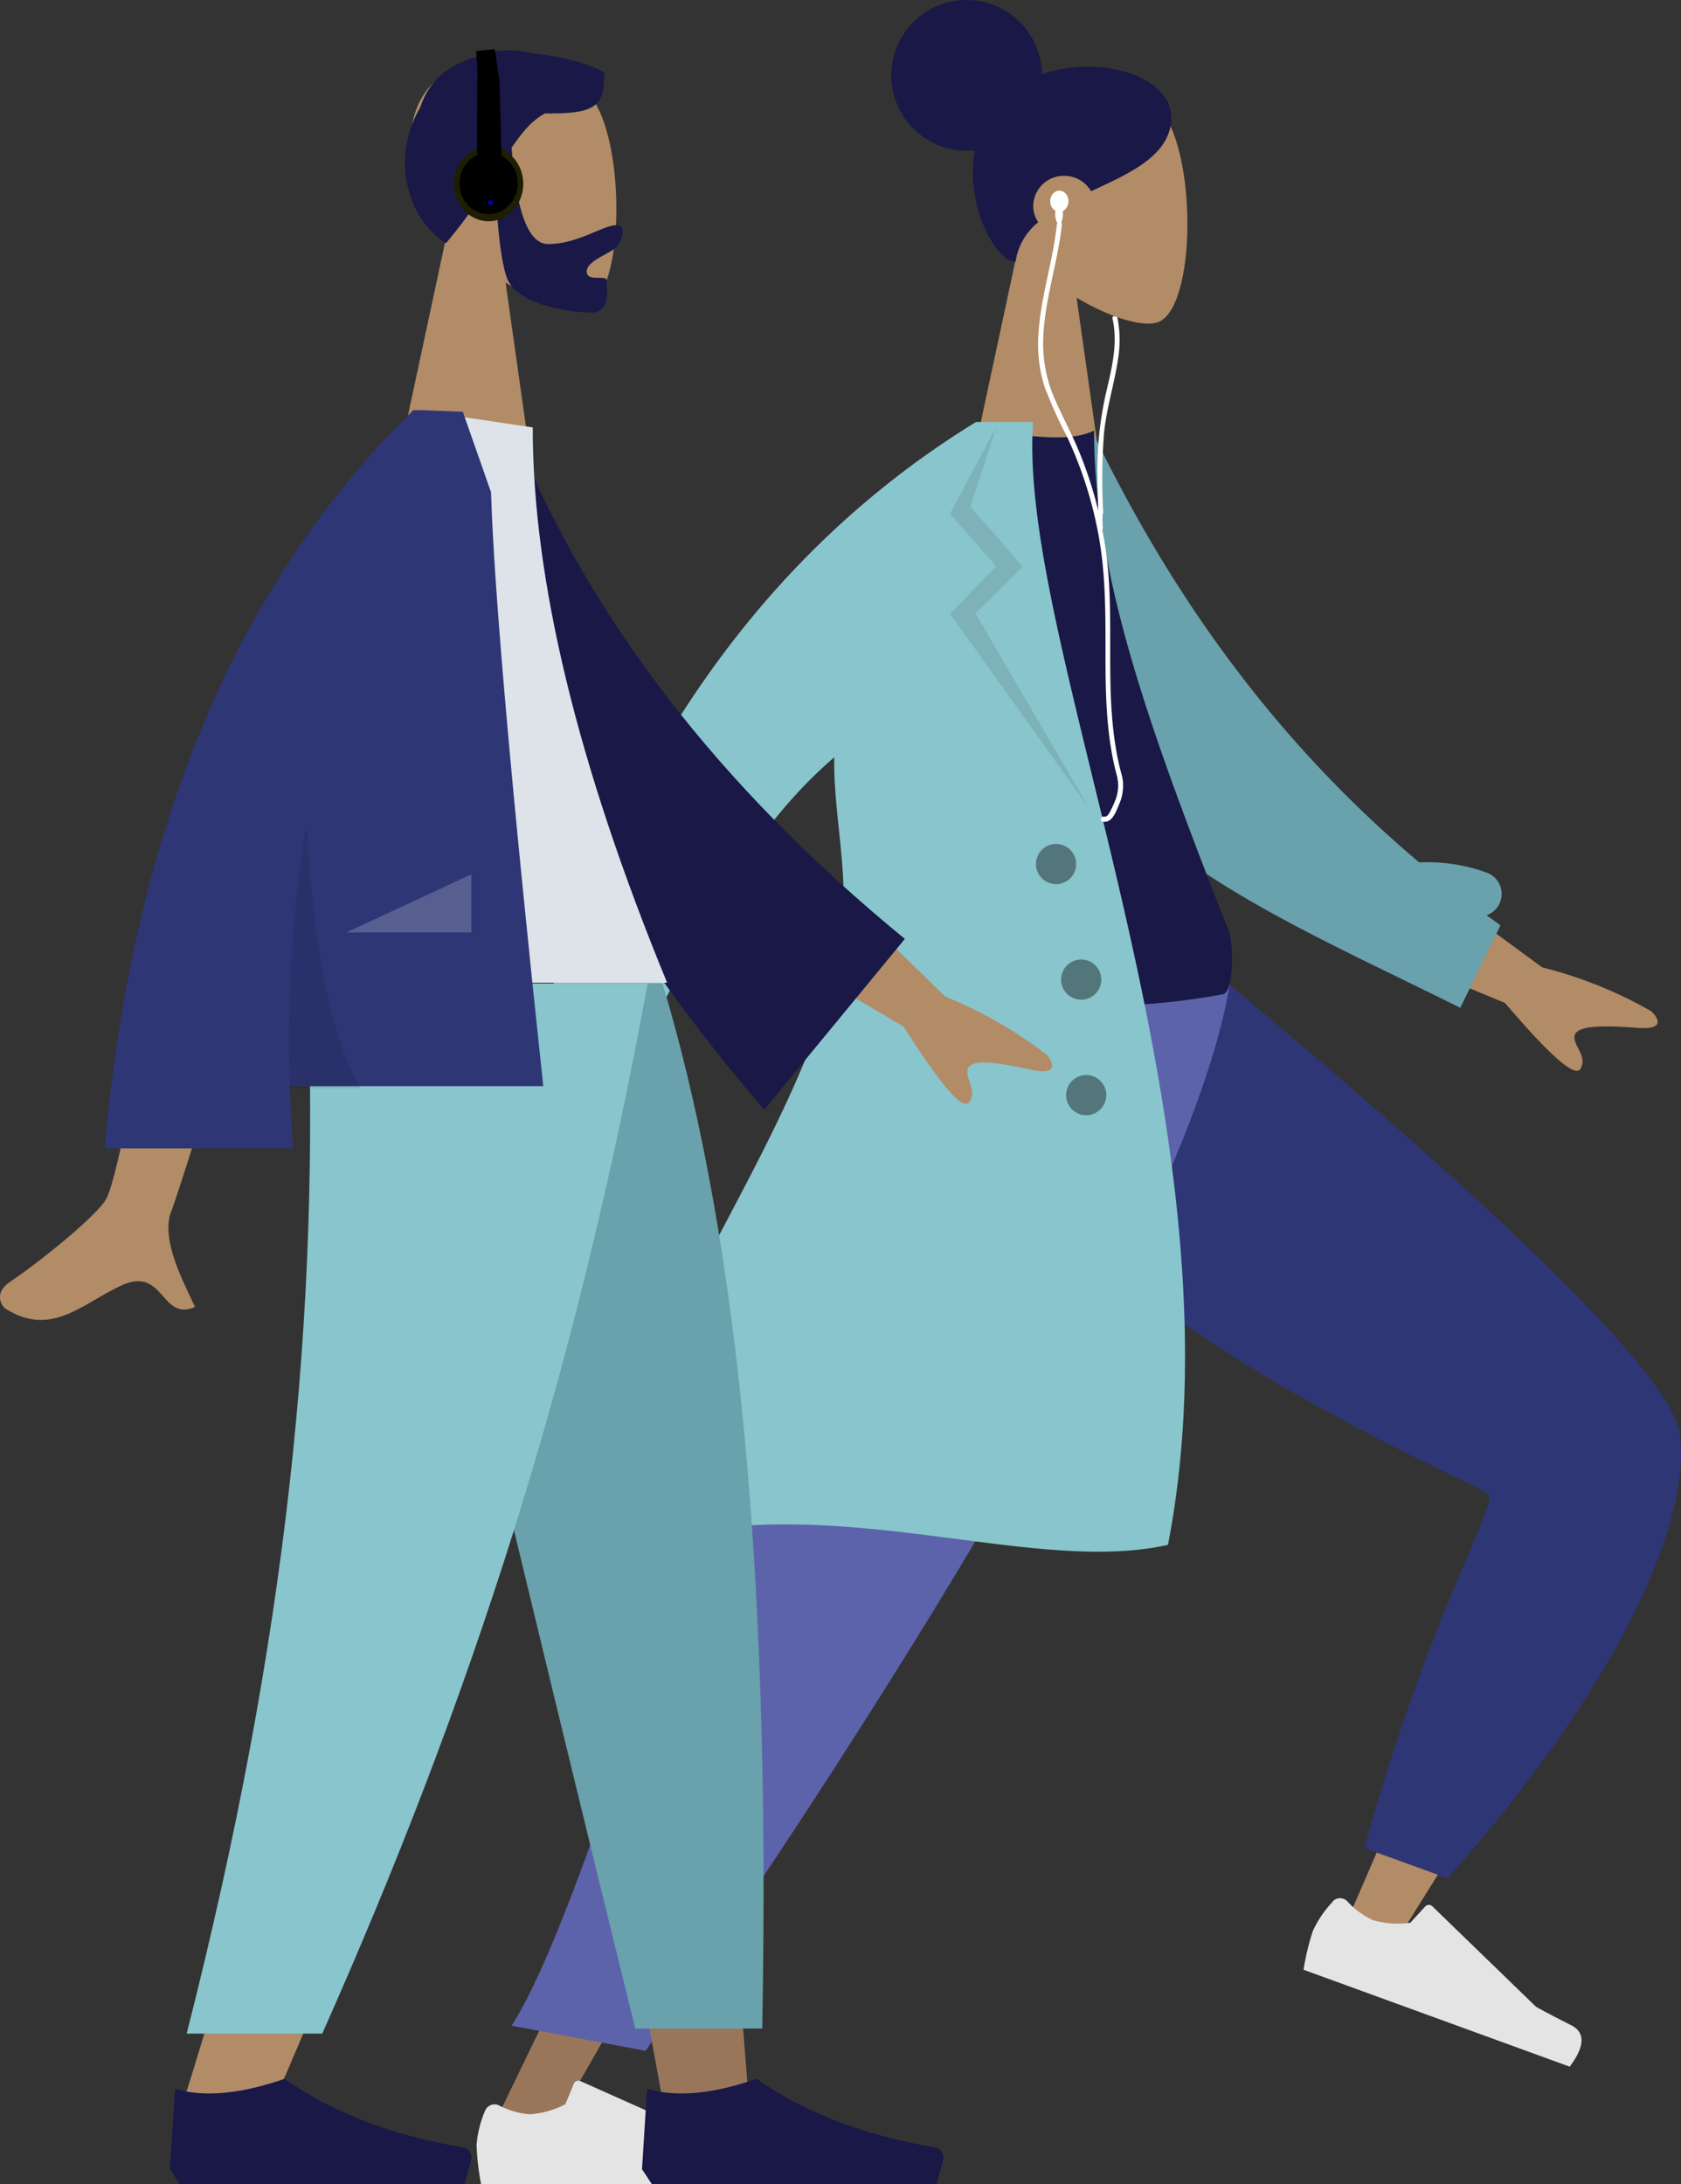 <svg xmlns="http://www.w3.org/2000/svg" viewBox="0 0 334.73 434.81"><rect x="0" y="0" width="334.73" height="434.81" fill="#333333" stroke="none"/><defs><style>.cls-1{fill:#b28b67;}.cls-1,.cls-10,.cls-11,.cls-12,.cls-14,.cls-16,.cls-17,.cls-2,.cls-3,.cls-4,.cls-5,.cls-6,.cls-7,.cls-8,.cls-9{fill-rule:evenodd;}.cls-2{fill:#191847;}.cls-3{fill:#2f3676;}.cls-4{fill:#e4e4e4;}.cls-5{fill:#997659;}.cls-6{fill:#5c63ab;}.cls-7{fill:#69a1ac;}.cls-8{fill:#89c5cc;}.cls-9{fill-opacity:0.1;}.cls-10{fill-opacity:0.4;}.cls-11{fill:#dde3e9;}.cls-12,.cls-15,.cls-16{fill:#fff;}.cls-12{fill-opacity:0.2;}.cls-13{fill:#1d1f00;}.cls-17{fill:#0000a7;}</style></defs><g id="Layer_2" data-name="Layer 2"><g id="Layer_1-2" data-name="Layer 1"><g id="Layer_2-2" data-name="Layer 2"><g id="Layer_1-2-2" data-name="Layer 1-2"><g id="Head_Front_Top" data-name="Head Front Top"><g id="Head"><path class="cls-1" d="M202.71,49.49c-4.61-5.41-7.73-12-7.21-19.46,1.5-21.41,31.3-16.7,37.09-5.9s5.11,38.2-2.38,40.13c-3,.77-9.35-1.11-15.83-5L218.45,88h-24Z"/></g><path id="Hair" class="cls-2" d="M207.45,14.79c12.05-4.18,27.7.7,25.6,10.49-1.34,6.29-8.62,9.43-15.78,12.79A6.21,6.21,0,0,0,211.89,35a6.08,6.08,0,0,0-6.15,6,5.76,5.76,0,0,0,1,3.24,12.34,12.34,0,0,0-4.52,7.89c-3.88,0-10.16-11.4-8.09-22.22a15,15,0,1,1,13.26-16.56q.08.72.09,1.44Z"/></g><g id="Bottom_Standing_Sprint" data-name="Bottom Standing Sprint"><path id="Leg" class="cls-1" d="M186.54,195.81c1.8,24.61,118,97.06,118.64,99.1q.45,1.35-36.16,85.68l10.16,4q56.15-89.31,53.27-98.83-4.14-13.62-90.13-89.64Z"/><path id="Pant" class="cls-3" d="M271.7,367.89l16.57,6c35-39.44,48.66-72,46.17-88.57q-2.51-16.57-89.82-89.49H185.35c2,57,109.69,99.25,111.13,101.68S283.75,323.77,271.7,367.89Z"/><g id="Accessories_Shoe_Flat-Sneaker" data-name="Accessories Shoe Flat-Sneaker"><path id="shoe" class="cls-4" d="M265.29,378.65a21.42,21.42,0,0,0-3.87,5.73,48.74,48.74,0,0,0-1.85,7.72l53,19.29q4.55-6.08.3-8.24c-2.84-1.44-5.19-2.67-7-3.67l-20.64-20a1,1,0,0,0-1.41,0h0l-3,3.27a18,18,0,0,1-7.4-.52,16,16,0,0,1-5.17-3.79h0a2,2,0,0,0-2.82,0Z"/></g><polygon id="Leg-2" class="cls-5" points="199.9 195.81 148.15 320.04 97.29 425.06 109.29 425.06 240.57 195.81 199.9 195.81"/><g id="Accessories_Shoe_Flat-Sneaker-2" data-name="Accessories Shoe Flat-Sneaker-2"><path id="shoe-2" class="cls-4" d="M96.57,420.21a21.61,21.61,0,0,0-1.67,6.71,49.78,49.78,0,0,0,.9,7.89h56.4q2.2-7.26-2.54-7.85c-3.16-.39-5.78-.73-7.87-1l-26.21-11.69a1,1,0,0,0-1.32.51h0l-1.68,4.09a18.13,18.13,0,0,1-7.13,2,16.18,16.18,0,0,1-6.15-1.8h0a2,2,0,0,0-2.65,1h0Z"/></g><path id="Pant-2" class="cls-6" d="M101.88,403.24l26.67,5c20.61-30.3,106.89-154.58,116.35-212.43H185.54C154,237.63,121.54,372.44,101.88,403.24Z"/></g><g id="Body_Trench-Coat" data-name="Body Trench-Coat"><path id="Skin" class="cls-1" d="M275.18,169.13l31.9,23.43a85.61,85.61,0,0,1,21.68,8.71c1.37,1.25,3,3.78-2.66,3.34s-11.69-.64-12.47,1.3,2.66,4.26,1.07,6.87q-1.59,2.63-15-13.12l-31.58-13.1Zm-144.35-9.75,17.61,3.18Q117.78,223.4,115.6,226.9c-3.28,5.25,0,14.7,1.27,19.68-7.24,1.83-4.56-9.18-13.73-6.73-8.37,2.23-15.4,7.72-23.36.63-1-.87-1.74-3.64,1.52-5.12,8.12-3.69,20.1-10.55,22-13.16q3.95-5.34,27.53-62.82Z"/><path id="Back-Arm" class="cls-7" d="M282.61,171.68a34.08,34.08,0,0,1,13.35,2,4.5,4.5,0,0,1,.05,8.51l2.77,2-8,16.43c-33.87-16.88-65.69-29.61-80.2-57.49-4.87-9.35-3.22-41.13-3.68-52.69L217.55,86C232.46,116.86,252.64,146.42,282.61,171.68Z"/><path id="Shirt" class="cls-2" d="M169.29,197.91q47.16,5.18,74.23,0c2.24-.43,2.14-10.07,1.11-12.7-16.16-41-26.78-71-26.78-99.51q-4.44,2.33-15.56.7C182.37,115.75,173.22,149.43,169.29,197.91Z"/><path id="Coat-Front" class="cls-8" d="M163.45,202.76a4.47,4.47,0,0,1-1.35-4.06l.52-3a4.52,4.52,0,0,1,3.9-3.69c.33-1.5.62-3,.86-4.47,2-12.49-1.43-24.75-1.27-36.78Q142,171.39,122.84,221.87L104,216.31c.72-2.67,1.47-5.32,2.24-7.93-2.18-1.24-4.73-6.91-2.89-7.86a22,22,0,0,1,6-2.08q26-78.24,85-114.44h11.38c-3.35,44.28,42.9,141,26.84,223.52-29.68,6.63-72.06-14-113.31,2.48C120.71,276.75,151.45,237.69,163.45,202.76Z"/><polygon id="Shade-Lapel" class="cls-9" points="198.39 85 193.24 100.86 203.62 112.76 194.24 122.11 216.95 161 189.17 122.18 198.39 112.76 189.17 102.25 198.39 85"/><path id="Buttons" class="cls-10" d="M210.29,176a4,4,0,1,1,4-4A4,4,0,0,1,210.29,176Zm5,23a4,4,0,1,1,4-4A4,4,0,0,1,215.29,199Zm1,23a4,4,0,1,1,4-4A4,4,0,0,1,216.29,222Z"/></g><g id="Head_Front_Short-Beard" data-name="Head Front Short-Beard"><g id="Head-2"><path class="cls-1" d="M89,46.49c-4.61-5.41-7.72-12-7.2-19.46,1.5-21.41,31.29-16.7,37.08-5.9s5.11,38.2-2.38,40.13c-3,.77-9.35-1.11-15.82-5L104.74,85h-24Z"/></g><path id="Hair-2" class="cls-2" d="M101.88,29.39q1.37,19.2,7.29,19.19c5.91,0,10.93-3.75,13.52-3.75,1.89,0,1.47,2.37.22,4.12-1,1.45-6.08,2.85-6.08,5.09s4,.51,4,1.84c0,2.2.7,6.34-3.12,6.34s-15-1.41-16.86-7.15Q99,49.52,98.46,32q-.36,0-.72,0a6,6,0,0,0-4.19,10.29c-1.39,2-3,4-4.73,6.12-6.7-4-11.67-15.78-5.12-27.08,1.81-5.54,5.91-8.49,10.75-9.87a17.38,17.38,0,0,1,11.42-.84c6.74.58,12.75,2.63,14.45,3.85,0,6.38-1.23,8.27-11.78,8.1C105.94,23.94,104,26.3,101.88,29.39Z"/></g><g id="Bottom_Standing_Sweatpants" data-name="Bottom Standing Sweatpants"><polygon id="Leg-3" class="cls-5" points="77.84 195.81 114.47 322.04 131.7 416.81 148.99 416.81 131.73 195.81 77.84 195.81"/><path id="Leg-4" class="cls-1" d="M61.37,195.81c2.56,65.58,1.55,101.34,1,107.3s-3.84,45.89-26,115.7h18c29.3-67,39.54-106.9,42.9-115.7s13.29-44.56,27.78-107.3Z"/><path id="Pant-3" class="cls-7" d="M77.05,195.81q14.3,65.16,49.44,208h25.29c1.87-97.74-6.08-162.08-19.84-208Z"/><path id="Pant-4" class="cls-8" d="M61.25,195.81c2.5,65.58-4,130.18-24.08,209h27c29.37-66,50.41-130.28,64.79-209Z"/><g id="Accessories_Shoe_Flat-Simple" data-name="Accessories Shoe Flat-Simple"><path id="Shoe-3" class="cls-2" d="M33.84,431.81l1-16q8.71,2.55,21.83-2,14.11,10,35.51,13.65h0a2,2,0,0,1,1.64,2.3V430l-1.37,4.84H35.82Z"/></g><g id="Accessories_Shoe_Flat-Simple-2" data-name="Accessories Shoe Flat-Simple-2"><path id="Shoe-4" class="cls-2" d="M127.84,431.81l1-16q8.72,2.55,21.83-2,14.12,10,35.51,13.65h0a2,2,0,0,1,1.64,2.3,1.6,1.6,0,0,1,0,.21l-1.37,4.84H129.82Z"/></g></g><g id="Body_Jacket" data-name="Body Jacket"><path id="Skin-2" class="cls-1" d="M159.88,170.74l28.33,27.64A85.68,85.68,0,0,1,208.47,210c1.18,1.42,2.47,4.16-3.1,2.94s-11.48-2.27-12.53-.45,2,4.58.1,6.95q-1.94,2.37-13-15.08L150.47,187Zm-125.73,3.9,20.89.08Q35.69,237.21,34.15,241c-2.32,5.73,2.58,14.47,4.67,19.16-6.82,3-6.09-8.25-14.69-4.25-7.86,3.65-13.83,10.27-22.9,4.68-1.12-.69-2.34-3.28.61-5.31,7.36-5,18-13.87,19.4-16.78Q24.17,232.59,34.15,174.64Z"/><path id="Coat-Back" class="cls-2" d="M93.53,87l8.65-1.48q22.33,55.79,78,101.38l-28,34C115,177.63,92.17,133,93.53,87Z"/><path id="Shirt-2" class="cls-11" d="M55.84,195.62h77q-26.76-65.06-26.76-110.54L82.85,81.62C64.6,111,59.44,147.13,55.84,195.62Z"/><path id="Coat-Front-2" class="cls-3" d="M82.36,81.64h1.51c1.82.06,4.58.18,8.29.34l5.62,16q.89,29.33,10.4,118.23H57.71c.14,4.09.35,8.22.66,12.39H20.84q8.41-95,61.5-147Z"/><path id="Shade" class="cls-9" d="M61.05,163.85q2.14,38.28,10.79,52.77H57.73A264.1,264.1,0,0,1,61.05,163.85Z"/><polygon id="Light" class="cls-12" points="68.95 185.62 93.84 174.05 93.84 185.62 68.95 185.62"/></g></g></g><ellipse class="cls-13" cx="97.28" cy="36.59" rx="6.91" ry="7.45"/><ellipse cx="97.3" cy="36.5" rx="5.81" ry="6.13"/><polygon class="cls-14" points="94.96 37.41 95.05 13.21 94.8 10.18 98.53 9.77 99.47 16.35 100.05 37.5 94.96 37.41"/><ellipse class="cls-15" cx="210.94" cy="40.06" rx="1.82" ry="2.11"/><path class="cls-16" d="M223.57,155.21a.76.76,0,0,0-.06-.16.61.61,0,0,0,0-.23c-4.12-14.48-1.3-29.7-3.2-44.45-.22-1.69-.51-3.36-.83-5a.44.44,0,0,0,.14-.34,15.23,15.23,0,0,1-.06-2.7.42.42,0,0,0,.12-.32,119.34,119.34,0,0,1,.15-15.71c.5-5.1,2.11-10,2.82-15a22.61,22.61,0,0,0-.17-8.16l0,0a1.22,1.22,0,0,1-.35-.14,1.67,1.67,0,0,1-.41-.07.47.47,0,0,0-.19.51c1.13,4.94-.18,10-1.29,14.77a68.83,68.83,0,0,0-1.72,15.07c0,2.79.07,5.58.17,8.37a79.51,79.51,0,0,0-4-12.2c-1.4-3.34-3.13-6.51-4.57-9.82a27.53,27.53,0,0,1-2.4-10.68c-.1-8.24,2.87-16.14,3.73-24.28a.41.41,0,0,0-.14-.37,4.31,4.31,0,0,0,.34-1.86c0-1.23-.34-2.23-.76-2.23s-.76,1-.76,2.23a3.89,3.89,0,0,0,.42,2,.51.51,0,0,0-.1.25c-.78,7.34-3.23,14.42-3.67,21.81A28,28,0,0,0,208,77a92.71,92.71,0,0,0,4.41,9.81A79.83,79.83,0,0,1,219,108c1.19,7.36,1.13,14.81,1.13,22.24,0,8.26.16,16.63,2.4,24.65v0s0,.05,0,.07v.08a.33.33,0,0,0,0,.19.34.34,0,0,0,.07.11.37.37,0,0,0,0,.11,8.06,8.06,0,0,1-.62,4.11c-.26.66-.57,1.3-.89,1.93-.24.46-.63,1.2-1.26,1.07s-.9.84-.27,1c1.82.37,2.62-1.88,3.17-3.19A9.36,9.36,0,0,0,223.57,155.21Z"/><path class="cls-17" d="M97.66,39.88a.5.5,0,0,0,0,1A.5.5,0,0,0,97.66,39.88Z"/></g></g></svg>